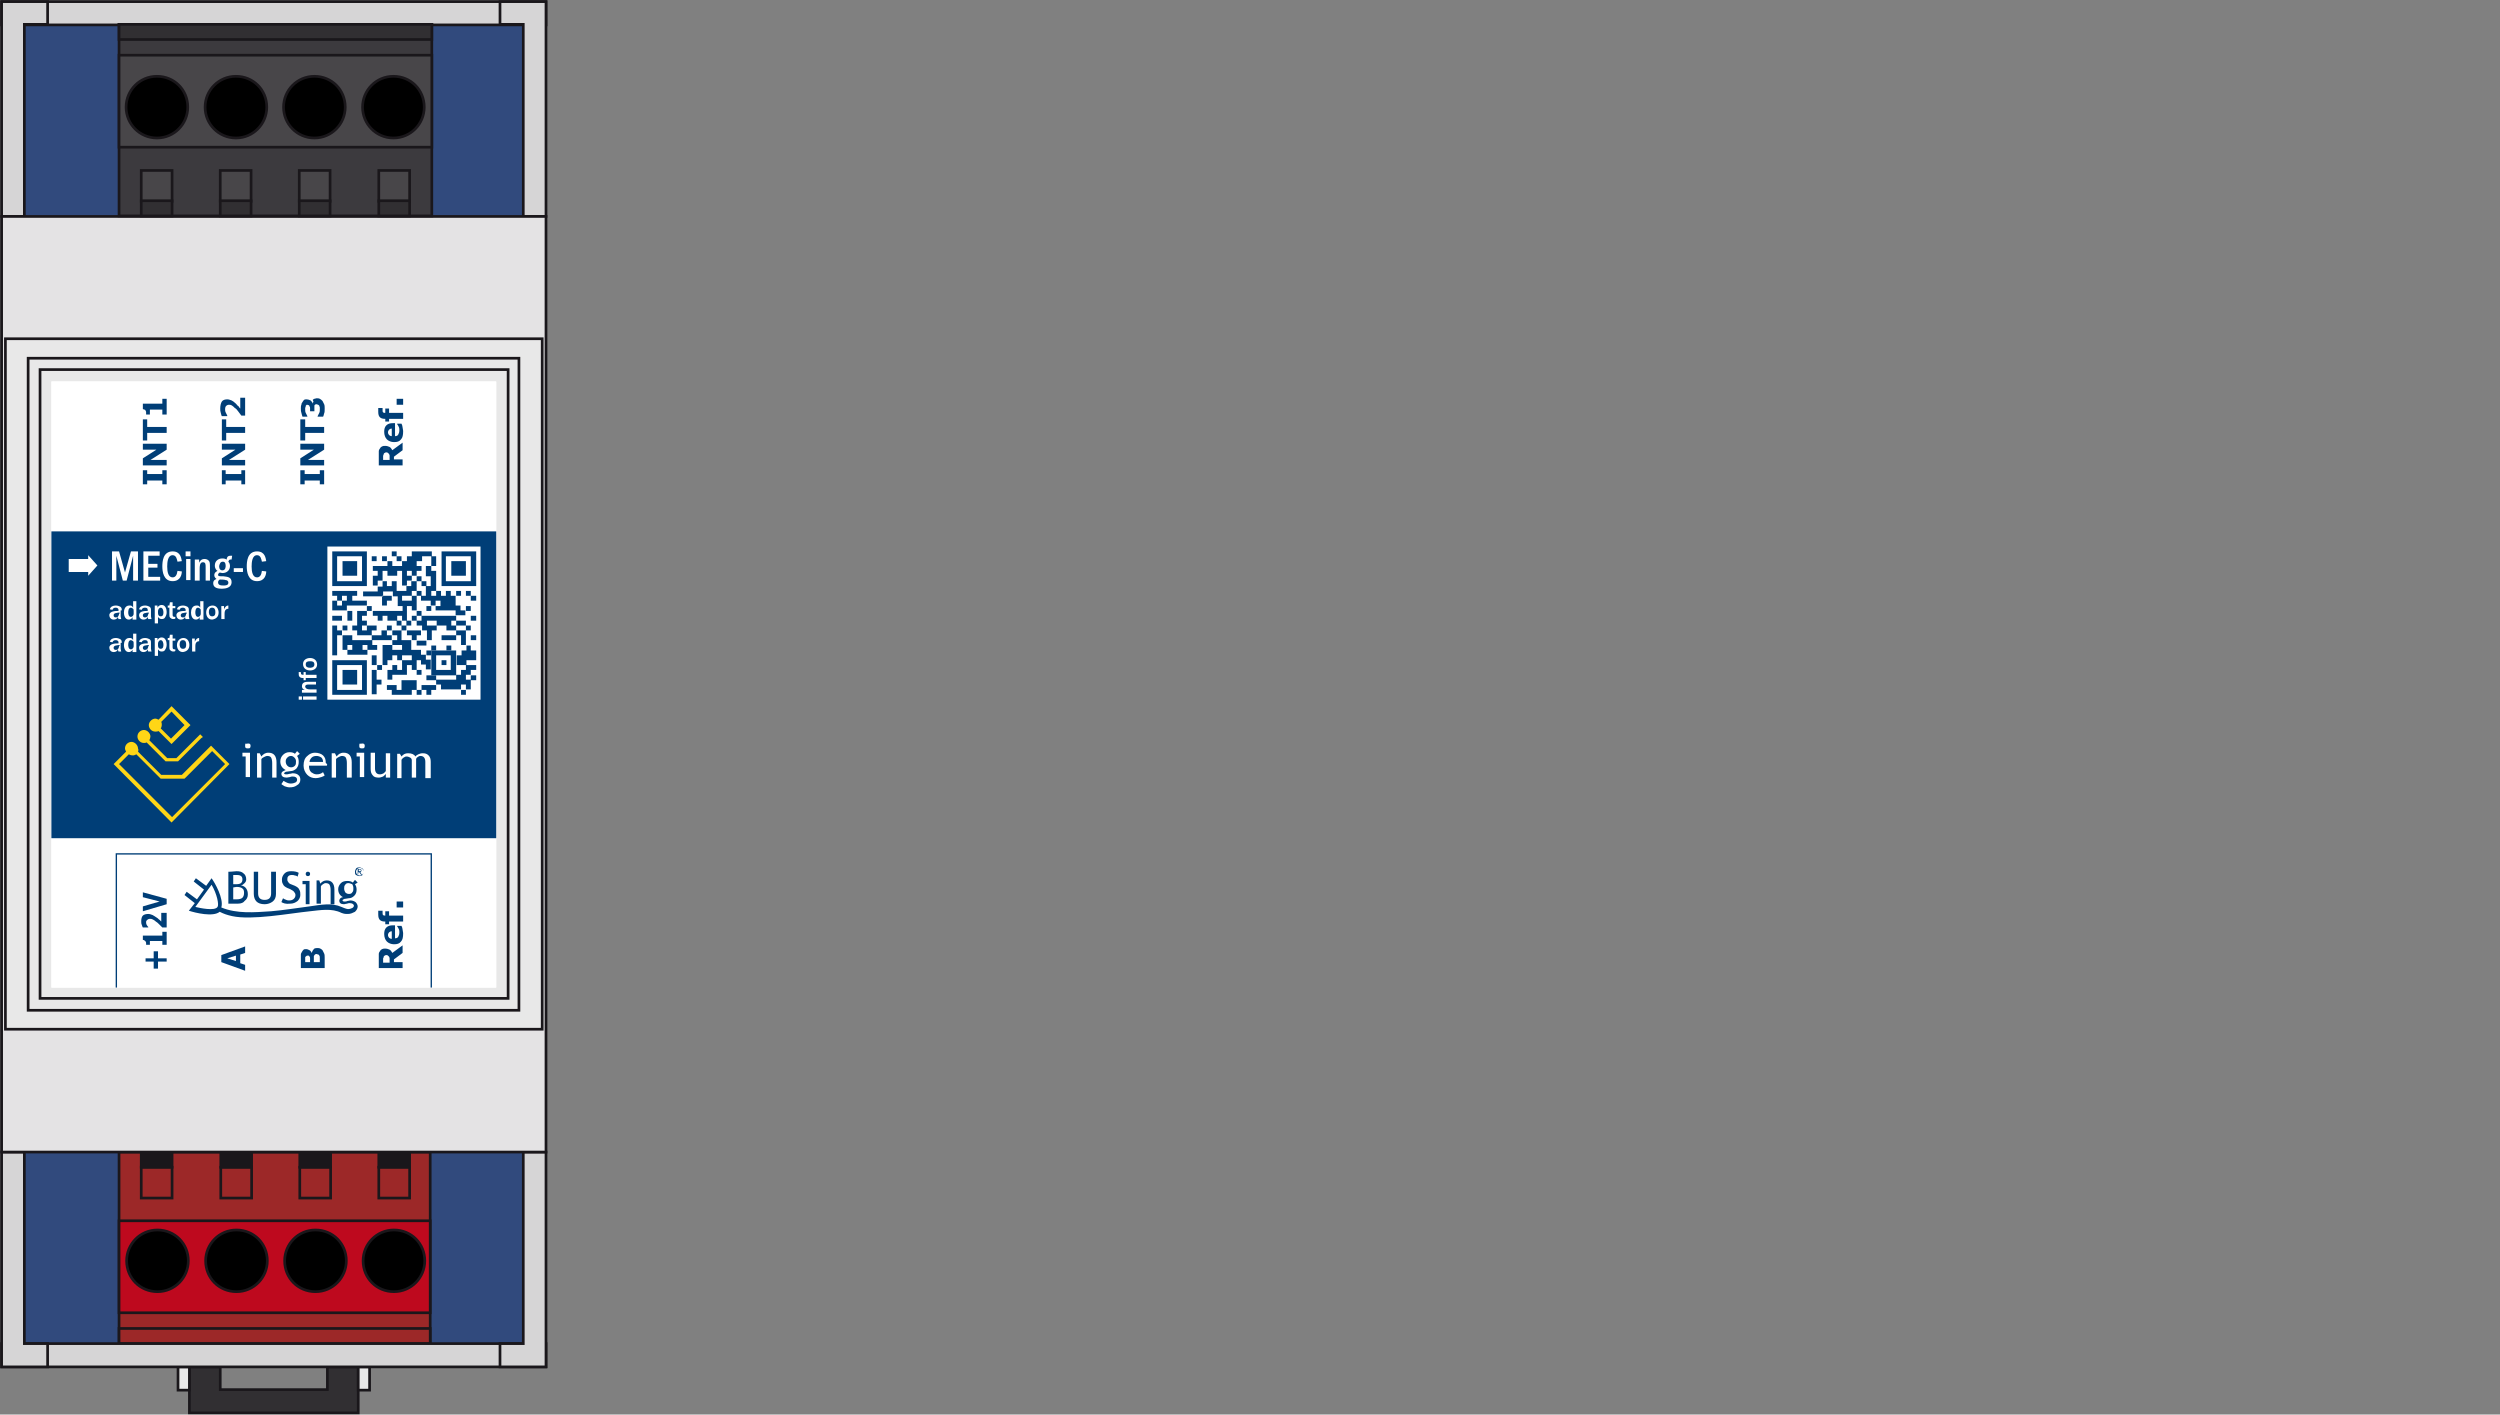 <?xml version="1.0" encoding="UTF-8"?>
<!-- Generator: Adobe Illustrator 24.3.0, SVG Export Plug-In . SVG Version: 6.00 Build 0)  -->
<svg xmlns="http://www.w3.org/2000/svg" xmlns:xlink="http://www.w3.org/1999/xlink" version="1.1" id="Foreground" x="0px" y="0px" viewBox="0 0 462 261.4" style="enable-background:new 0 0 462 261.4;" xml:space="preserve">
<rect x="0" y="0" width="462" height="261.4" fill="#808080" stroke="none"/>
<style type="text/css">
	.st0{fill-rule:evenodd;clip-rule:evenodd;fill:#314A7D;}
	.st1{fill-rule:evenodd;clip-rule:evenodd;fill:#9C2828;stroke:#1A171B;stroke-width:0.5;stroke-miterlimit:3.864;}
	.st2{fill-rule:evenodd;clip-rule:evenodd;fill:#BE091E;stroke:#1A171B;stroke-width:0.5;stroke-miterlimit:3.864;}
	.st3{clip-path:url(#SVGID_4_);}
	.st4{clip-path:url(#SVGID_5_);}
	
		.st5{clip-path:url(#SVGID_6_);fill-rule:evenodd;clip-rule:evenodd;fill:#D1D1D1;stroke:#1A171B;stroke-width:0.5;stroke-miterlimit:3.864;}
	.st6{clip-path:url(#SVGID_10_);}
	.st7{clip-path:url(#SVGID_11_);}
	
		.st8{clip-path:url(#SVGID_12_);fill-rule:evenodd;clip-rule:evenodd;fill:#D1D1D1;stroke:#1A171B;stroke-width:0.5;stroke-miterlimit:3.864;}
	.st9{clip-path:url(#SVGID_16_);}
	.st10{clip-path:url(#SVGID_17_);}
	
		.st11{clip-path:url(#SVGID_18_);fill-rule:evenodd;clip-rule:evenodd;fill:#D1D1D1;stroke:#1A171B;stroke-width:0.5;stroke-miterlimit:3.864;}
	.st12{clip-path:url(#SVGID_22_);}
	.st13{clip-path:url(#SVGID_23_);}
	
		.st14{clip-path:url(#SVGID_24_);fill-rule:evenodd;clip-rule:evenodd;fill:#D1D1D1;stroke:#1A171B;stroke-width:0.5;stroke-miterlimit:3.864;}
	.st15{fill-rule:evenodd;clip-rule:evenodd;fill:none;stroke:#1A171B;stroke-width:0.5;stroke-miterlimit:3.864;}
	.st16{fill-rule:evenodd;clip-rule:evenodd;fill:#1A171B;stroke:#1A171B;stroke-width:0.5;stroke-miterlimit:3.864;}
	.st17{fill-rule:evenodd;clip-rule:evenodd;fill:#D6D5D6;stroke:#1A171B;stroke-width:0.5;stroke-miterlimit:3.864;}
	.st18{fill:#D6D5D6;stroke:#1A171B;stroke-width:0.5;stroke-miterlimit:3.864;}
	.st19{fill:#312F32;stroke:#1A171B;stroke-width:0.5;stroke-miterlimit:3.864;}
	.st20{fill-rule:evenodd;clip-rule:evenodd;fill:#E8E8E8;stroke:#1A171B;stroke-width:0.5;stroke-miterlimit:3.864;}
	.st21{fill-rule:evenodd;clip-rule:evenodd;fill:#E4E3E4;stroke:#1A171B;stroke-width:0.5;stroke-miterlimit:3.864;}
	.st22{fill-rule:evenodd;clip-rule:evenodd;fill:#3C3A3E;stroke:#1A171B;stroke-width:0.5;stroke-miterlimit:3.864;}
	.st23{fill-rule:evenodd;clip-rule:evenodd;fill:#484649;stroke:#1A171B;stroke-width:0.5;stroke-miterlimit:3.864;}
	.st24{fill-rule:evenodd;clip-rule:evenodd;fill:#312F32;stroke:#1A171B;stroke-width:0.5;stroke-miterlimit:3.864;}
	.st25{clip-path:url(#SVGID_28_);}
	.st26{clip-path:url(#SVGID_29_);}
	
		.st27{clip-path:url(#SVGID_30_);fill-rule:evenodd;clip-rule:evenodd;fill:#D1D1D1;stroke:#1A171B;stroke-width:0.5;stroke-miterlimit:3.864;}
	.st28{clip-path:url(#SVGID_34_);}
	.st29{clip-path:url(#SVGID_35_);}
	
		.st30{clip-path:url(#SVGID_36_);fill-rule:evenodd;clip-rule:evenodd;fill:#D1D1D1;stroke:#1A171B;stroke-width:0.5;stroke-miterlimit:3.864;}
	.st31{clip-path:url(#SVGID_40_);}
	.st32{clip-path:url(#SVGID_41_);}
	
		.st33{clip-path:url(#SVGID_42_);fill-rule:evenodd;clip-rule:evenodd;fill:#D1D1D1;stroke:#1A171B;stroke-width:0.5;stroke-miterlimit:3.864;}
	.st34{clip-path:url(#SVGID_46_);}
	.st35{clip-path:url(#SVGID_47_);}
	
		.st36{clip-path:url(#SVGID_48_);fill-rule:evenodd;clip-rule:evenodd;fill:#D1D1D1;stroke:#1A171B;stroke-width:0.5;stroke-miterlimit:3.864;}
	.st37{fill-rule:evenodd;clip-rule:evenodd;fill:#FFFFFF;}
	.st38{fill-rule:evenodd;clip-rule:evenodd;fill:#003E77;}
	.st39{fill:none;stroke:#003E77;stroke-width:0.25;stroke-miterlimit:3.864;}
	.st40{fill-rule:evenodd;clip-rule:evenodd;fill:#FFD616;}
</style>
<g>
	<rect x="0.3" y="0.3" class="st0" width="100.6" height="252.3"></rect>
	<g>
		<rect x="22" y="212.9" class="st1" width="57.5" height="35.4"></rect>
		<rect x="22" y="225.6" class="st2" width="57.5" height="17"></rect>
		<g>
			<defs>
				<path id="SVGID_1_" d="M67.1,233c0-3.1,2.5-5.7,5.7-5.7s5.7,2.5,5.7,5.7c0,3.1-2.5,5.7-5.7,5.7S67.1,236.2,67.1,233z"></path>
			</defs>
			<defs>
				<path id="SVGID_2_" d="M67.1,233c0-3.1,2.5-5.7,5.7-5.7s5.7,2.5,5.7,5.7c0,3.1-2.5,5.7-5.7,5.7S67.1,236.2,67.1,233z"></path>
			</defs>
			<defs>
				<path id="SVGID_3_" d="M67.1,233c0-3.1,2.5-5.7,5.7-5.7s5.7,2.5,5.7,5.7c0,3.1-2.5,5.7-5.7,5.7S67.1,236.2,67.1,233z"></path>
			</defs>
			<use xlink:href="#SVGID_1_" style="overflow:visible;fill-rule:evenodd;clip-rule:evenodd;fill:#FFFFFF;"></use>
			<clipPath id="SVGID_4_">
				<use xlink:href="#SVGID_1_" style="overflow:visible;"></use>
			</clipPath>
			<clipPath id="SVGID_5_" class="st3">
				<use xlink:href="#SVGID_2_" style="overflow:visible;"></use>
			</clipPath>
			<clipPath id="SVGID_6_" class="st4">
				<use xlink:href="#SVGID_3_" style="overflow:visible;"></use>
			</clipPath>
			
				<rect x="71.7" y="226.8" transform="matrix(0.707 -0.707 0.707 0.707 -143.458 119.729)" class="st5" width="2.3" height="12.4"></rect>
			
				<use xlink:href="#SVGID_3_" style="overflow:visible;fill-rule:evenodd;clip-rule:evenodd;fill:none;stroke:#1A171B;stroke-width:0.5;stroke-miterlimit:3.864;"></use>
		</g>
		<g>
			<defs>
				<path id="SVGID_7_" d="M52.6,233c0-3.1,2.5-5.7,5.7-5.7s5.7,2.5,5.7,5.7c0,3.1-2.5,5.7-5.7,5.7S52.6,236.2,52.6,233z"></path>
			</defs>
			<defs>
				<path id="SVGID_8_" d="M52.6,233c0-3.1,2.5-5.7,5.7-5.7s5.7,2.5,5.7,5.7c0,3.1-2.5,5.7-5.7,5.7S52.6,236.2,52.6,233z"></path>
			</defs>
			<defs>
				<path id="SVGID_9_" d="M52.6,233c0-3.1,2.5-5.7,5.7-5.7s5.7,2.5,5.7,5.7c0,3.1-2.5,5.7-5.7,5.7S52.6,236.2,52.6,233z"></path>
			</defs>
			<use xlink:href="#SVGID_7_" style="overflow:visible;fill-rule:evenodd;clip-rule:evenodd;fill:#FFFFFF;"></use>
			<clipPath id="SVGID_10_">
				<use xlink:href="#SVGID_7_" style="overflow:visible;"></use>
			</clipPath>
			<clipPath id="SVGID_11_" class="st6">
				<use xlink:href="#SVGID_8_" style="overflow:visible;"></use>
			</clipPath>
			<clipPath id="SVGID_12_" class="st7">
				<use xlink:href="#SVGID_9_" style="overflow:visible;"></use>
			</clipPath>
			
				<rect x="57.1" y="226.8" transform="matrix(0.707 -0.707 0.707 0.707 -147.73 109.424)" class="st8" width="2.3" height="12.4"></rect>
			
				<use xlink:href="#SVGID_9_" style="overflow:visible;fill-rule:evenodd;clip-rule:evenodd;fill:none;stroke:#1A171B;stroke-width:0.5;stroke-miterlimit:3.864;"></use>
		</g>
		<g>
			<defs>
				<path id="SVGID_13_" d="M38,233c0-3.1,2.5-5.7,5.7-5.7s5.7,2.5,5.7,5.7c0,3.1-2.5,5.7-5.7,5.7S38,236.2,38,233z"></path>
			</defs>
			<defs>
				<path id="SVGID_14_" d="M38,233c0-3.1,2.5-5.7,5.7-5.7s5.7,2.5,5.7,5.7c0,3.1-2.5,5.7-5.7,5.7S38,236.2,38,233z"></path>
			</defs>
			<defs>
				<path id="SVGID_15_" d="M38,233c0-3.1,2.5-5.7,5.7-5.7s5.7,2.5,5.7,5.7c0,3.1-2.5,5.7-5.7,5.7S38,236.2,38,233z"></path>
			</defs>
			<use xlink:href="#SVGID_13_" style="overflow:visible;fill-rule:evenodd;clip-rule:evenodd;fill:#FFFFFF;"></use>
			<clipPath id="SVGID_16_">
				<use xlink:href="#SVGID_13_" style="overflow:visible;"></use>
			</clipPath>
			<clipPath id="SVGID_17_" class="st9">
				<use xlink:href="#SVGID_14_" style="overflow:visible;"></use>
			</clipPath>
			<clipPath id="SVGID_18_" class="st10">
				<use xlink:href="#SVGID_15_" style="overflow:visible;"></use>
			</clipPath>
			
				<rect x="42.5" y="226.8" transform="matrix(0.707 -0.707 0.707 0.707 -151.998 99.114)" class="st11" width="2.3" height="12.4"></rect>
			
				<use xlink:href="#SVGID_15_" style="overflow:visible;fill-rule:evenodd;clip-rule:evenodd;fill:none;stroke:#1A171B;stroke-width:0.5;stroke-miterlimit:3.864;"></use>
		</g>
		<g>
			<defs>
				<path id="SVGID_19_" d="M23.4,233c0-3.1,2.5-5.7,5.7-5.7s5.7,2.5,5.7,5.7c0,3.1-2.5,5.7-5.7,5.7S23.4,236.2,23.4,233z"></path>
			</defs>
			<defs>
				<path id="SVGID_20_" d="M23.4,233c0-3.1,2.5-5.7,5.7-5.7s5.7,2.5,5.7,5.7c0,3.1-2.5,5.7-5.7,5.7S23.4,236.2,23.4,233z"></path>
			</defs>
			<defs>
				<path id="SVGID_21_" d="M23.4,233c0-3.1,2.5-5.7,5.7-5.7s5.7,2.5,5.7,5.7c0,3.1-2.5,5.7-5.7,5.7S23.4,236.2,23.4,233z"></path>
			</defs>
			<use xlink:href="#SVGID_19_" style="overflow:visible;fill-rule:evenodd;clip-rule:evenodd;fill:#FFFFFF;"></use>
			<clipPath id="SVGID_22_">
				<use xlink:href="#SVGID_19_" style="overflow:visible;"></use>
			</clipPath>
			<clipPath id="SVGID_23_" class="st12">
				<use xlink:href="#SVGID_20_" style="overflow:visible;"></use>
			</clipPath>
			<clipPath id="SVGID_24_" class="st13">
				<use xlink:href="#SVGID_21_" style="overflow:visible;"></use>
			</clipPath>
			
				<rect x="27.9" y="226.8" transform="matrix(0.707 -0.707 0.707 0.707 -156.265 88.803)" class="st14" width="2.3" height="12.4"></rect>
			
				<use xlink:href="#SVGID_21_" style="overflow:visible;fill-rule:evenodd;clip-rule:evenodd;fill:none;stroke:#1A171B;stroke-width:0.5;stroke-miterlimit:3.864;"></use>
		</g>
		<rect x="26.1" y="215.7" class="st15" width="5.7" height="5.7"></rect>
		<rect x="40.8" y="215.7" class="st15" width="5.7" height="5.7"></rect>
		<rect x="55.4" y="215.7" class="st15" width="5.7" height="5.7"></rect>
		<rect x="70" y="215.7" class="st15" width="5.7" height="5.7"></rect>
		<rect x="26.1" y="212.9" class="st16" width="5.7" height="2.8"></rect>
		<rect x="40.8" y="212.9" class="st16" width="5.7" height="2.8"></rect>
		<rect x="55.4" y="212.9" class="st16" width="5.7" height="2.8"></rect>
		<rect x="70" y="212.9" class="st16" width="5.7" height="2.8"></rect>
		<rect x="22" y="245.5" class="st1" width="57.5" height="2.8"></rect>
	</g>
	<rect x="0.3" y="0.3" class="st17" width="100.6" height="4.3"></rect>
	<polygon class="st18" points="100.9,0.3 100.9,40 96.7,40 96.7,4.5 92.4,4.5 92.4,0.3  "></polygon>
	<polygon class="st18" points="0.3,0.3 0.3,40 4.5,40 4.5,4.5 8.8,4.5 8.8,0.3  "></polygon>
	<g>
		<polygon class="st19" points="35,252.6 40.7,252.6 40.7,256.8 60.5,256.8 60.5,252.6 66.2,252.6 66.2,261.1 35,261.1   "></polygon>
		<rect x="66.2" y="252.6" class="st20" width="2.1" height="4.3"></rect>
		<rect x="32.9" y="252.6" class="st20" width="2.1" height="4.3"></rect>
	</g>
	<rect x="0.3" y="248.3" class="st17" width="100.6" height="4.3"></rect>
	<polygon class="st18" points="0.3,252.6 0.3,212.9 4.5,212.9 4.5,248.3 8.8,248.3 8.8,252.6  "></polygon>
	<polygon class="st18" points="100.9,252.6 100.9,212.9 96.7,212.9 96.7,248.3 92.4,248.3 92.4,252.6  "></polygon>
	<rect x="0.3" y="40" class="st21" width="100.6" height="172.9"></rect>
	<rect x="1" y="62.6" class="st20" width="99.2" height="127.6"></rect>
	<rect x="5.2" y="66.2" class="st15" width="90.7" height="120.5"></rect>
	<rect x="7.4" y="68.3" class="st15" width="86.5" height="116.2"></rect>
	<g>
		<rect x="22" y="4.5" class="st22" width="57.8" height="35.4"></rect>
		<rect x="70" y="31.5" class="st23" width="5.7" height="5.7"></rect>
		<rect x="55.3" y="31.5" class="st23" width="5.7" height="5.7"></rect>
		<rect x="40.7" y="31.5" class="st23" width="5.7" height="5.7"></rect>
		<rect x="26.1" y="31.5" class="st23" width="5.7" height="5.7"></rect>
		<rect x="70" y="37.1" class="st24" width="5.7" height="2.8"></rect>
		<rect x="55.3" y="37.1" class="st24" width="5.7" height="2.8"></rect>
		<rect x="40.7" y="37.1" class="st24" width="5.7" height="2.8"></rect>
		<rect x="26.1" y="37.1" class="st24" width="5.7" height="2.8"></rect>
		<rect x="22" y="4.5" class="st24" width="57.8" height="2.8"></rect>
		<rect x="22" y="10.2" class="st23" width="57.8" height="17"></rect>
		<g>
			<defs>
				<path id="SVGID_25_" d="M23.3,19.8c0-3.1,2.5-5.7,5.7-5.7s5.7,2.5,5.7,5.7c0,3.1-2.5,5.7-5.7,5.7S23.3,22.9,23.3,19.8z"></path>
			</defs>
			<defs>
				<path id="SVGID_26_" d="M23.3,19.8c0-3.1,2.5-5.7,5.7-5.7s5.7,2.5,5.7,5.7c0,3.1-2.5,5.7-5.7,5.7S23.3,22.9,23.3,19.8z"></path>
			</defs>
			<defs>
				<path id="SVGID_27_" d="M23.3,19.8c0-3.1,2.5-5.7,5.7-5.7s5.7,2.5,5.7,5.7c0,3.1-2.5,5.7-5.7,5.7S23.3,22.9,23.3,19.8z"></path>
			</defs>
			<use xlink:href="#SVGID_25_" style="overflow:visible;fill-rule:evenodd;clip-rule:evenodd;fill:#FFFFFF;"></use>
			<clipPath id="SVGID_28_">
				<use xlink:href="#SVGID_25_" style="overflow:visible;"></use>
			</clipPath>
			<clipPath id="SVGID_29_" class="st25">
				<use xlink:href="#SVGID_26_" style="overflow:visible;"></use>
			</clipPath>
			<clipPath id="SVGID_30_" class="st26">
				<use xlink:href="#SVGID_27_" style="overflow:visible;"></use>
			</clipPath>
			
				<rect x="27.8" y="13.6" transform="matrix(0.707 -0.707 0.707 0.707 -5.53 26.285)" class="st27" width="2.3" height="12.4"></rect>
			
				<use xlink:href="#SVGID_27_" style="overflow:visible;fill-rule:evenodd;clip-rule:evenodd;fill:none;stroke:#1A171B;stroke-width:0.5;stroke-miterlimit:3.864;"></use>
		</g>
		<g>
			<defs>
				<path id="SVGID_31_" d="M37.9,19.8c0-3.1,2.5-5.7,5.7-5.7s5.7,2.5,5.7,5.7c0,3.1-2.5,5.7-5.7,5.7S37.9,22.9,37.9,19.8z"></path>
			</defs>
			<defs>
				<path id="SVGID_32_" d="M37.9,19.8c0-3.1,2.5-5.7,5.7-5.7s5.7,2.5,5.7,5.7c0,3.1-2.5,5.7-5.7,5.7S37.9,22.9,37.9,19.8z"></path>
			</defs>
			<defs>
				<path id="SVGID_33_" d="M37.9,19.8c0-3.1,2.5-5.7,5.7-5.7s5.7,2.5,5.7,5.7c0,3.1-2.5,5.7-5.7,5.7S37.9,22.9,37.9,19.8z"></path>
			</defs>
			<use xlink:href="#SVGID_31_" style="overflow:visible;fill-rule:evenodd;clip-rule:evenodd;fill:#FFFFFF;"></use>
			<clipPath id="SVGID_34_">
				<use xlink:href="#SVGID_31_" style="overflow:visible;"></use>
			</clipPath>
			<clipPath id="SVGID_35_" class="st28">
				<use xlink:href="#SVGID_32_" style="overflow:visible;"></use>
			</clipPath>
			<clipPath id="SVGID_36_" class="st29">
				<use xlink:href="#SVGID_33_" style="overflow:visible;"></use>
			</clipPath>
			
				<rect x="42.4" y="13.6" transform="matrix(0.707 -0.707 0.707 0.707 -1.256 36.59)" class="st30" width="2.3" height="12.4"></rect>
			
				<use xlink:href="#SVGID_33_" style="overflow:visible;fill-rule:evenodd;clip-rule:evenodd;fill:none;stroke:#1A171B;stroke-width:0.5;stroke-miterlimit:3.864;"></use>
		</g>
		<g>
			<defs>
				<path id="SVGID_37_" d="M52.4,19.8c0-3.1,2.5-5.7,5.7-5.7s5.7,2.5,5.7,5.7c0,3.1-2.5,5.7-5.7,5.7S52.4,22.9,52.4,19.8z"></path>
			</defs>
			<defs>
				<path id="SVGID_38_" d="M52.4,19.8c0-3.1,2.5-5.7,5.7-5.7s5.7,2.5,5.7,5.7c0,3.1-2.5,5.7-5.7,5.7S52.4,22.9,52.4,19.8z"></path>
			</defs>
			<defs>
				<path id="SVGID_39_" d="M52.4,19.8c0-3.1,2.5-5.7,5.7-5.7s5.7,2.5,5.7,5.7c0,3.1-2.5,5.7-5.7,5.7S52.4,22.9,52.4,19.8z"></path>
			</defs>
			<use xlink:href="#SVGID_37_" style="overflow:visible;fill-rule:evenodd;clip-rule:evenodd;fill:#FFFFFF;"></use>
			<clipPath id="SVGID_40_">
				<use xlink:href="#SVGID_37_" style="overflow:visible;"></use>
			</clipPath>
			<clipPath id="SVGID_41_" class="st31">
				<use xlink:href="#SVGID_38_" style="overflow:visible;"></use>
			</clipPath>
			<clipPath id="SVGID_42_" class="st32">
				<use xlink:href="#SVGID_39_" style="overflow:visible;"></use>
			</clipPath>
			
				<rect x="57" y="13.6" transform="matrix(0.707 -0.707 0.707 0.707 3.01 46.901)" class="st33" width="2.3" height="12.4"></rect>
			
				<use xlink:href="#SVGID_39_" style="overflow:visible;fill-rule:evenodd;clip-rule:evenodd;fill:none;stroke:#1A171B;stroke-width:0.5;stroke-miterlimit:3.864;"></use>
		</g>
		<g>
			<defs>
				<path id="SVGID_43_" d="M67,19.8c0-3.1,2.5-5.7,5.7-5.7s5.7,2.5,5.7,5.7c0,3.1-2.5,5.7-5.7,5.7S67,22.9,67,19.8z"></path>
			</defs>
			<defs>
				<path id="SVGID_44_" d="M67,19.8c0-3.1,2.5-5.7,5.7-5.7s5.7,2.5,5.7,5.7c0,3.1-2.5,5.7-5.7,5.7S67,22.9,67,19.8z"></path>
			</defs>
			<defs>
				<path id="SVGID_45_" d="M67,19.8c0-3.1,2.5-5.7,5.7-5.7s5.7,2.5,5.7,5.7c0,3.1-2.5,5.7-5.7,5.7S67,22.9,67,19.8z"></path>
			</defs>
			<use xlink:href="#SVGID_43_" style="overflow:visible;fill-rule:evenodd;clip-rule:evenodd;fill:#FFFFFF;"></use>
			<clipPath id="SVGID_46_">
				<use xlink:href="#SVGID_43_" style="overflow:visible;"></use>
			</clipPath>
			<clipPath id="SVGID_47_" class="st34">
				<use xlink:href="#SVGID_44_" style="overflow:visible;"></use>
			</clipPath>
			<clipPath id="SVGID_48_" class="st35">
				<use xlink:href="#SVGID_45_" style="overflow:visible;"></use>
			</clipPath>
			
				<rect x="71.6" y="13.6" transform="matrix(0.707 -0.707 0.707 0.707 7.281 57.216)" class="st36" width="2.3" height="12.4"></rect>
			
				<use xlink:href="#SVGID_45_" style="overflow:visible;fill-rule:evenodd;clip-rule:evenodd;fill:none;stroke:#1A171B;stroke-width:0.5;stroke-miterlimit:3.864;"></use>
		</g>
	</g>
	<g>
		<rect x="9.5" y="70.5" class="st37" width="82.2" height="112"></rect>
		<rect x="9.5" y="70.5" class="st37" width="82.2" height="112"></rect>
		<rect x="9.5" y="98.2" class="st38" width="82.2" height="56.7"></rect>
		<g>
			<polygon class="st37" points="18,104.5 16.3,106.4 16.3,105.7 12.7,105.7 12.7,103.3 16.3,103.3 16.3,102.6    "></polygon>
			<polygon class="st37" points="20.7,101.9 20.7,107.3 21.5,107.3 21.5,102.7 22.7,107.3 23.4,107.3 24.6,102.7 24.6,107.3      25.5,107.3 25.5,101.9 24.2,101.9 23.1,105.8 22,101.9    "></polygon>
			<polygon class="st37" points="26.5,101.9 26.5,107.3 29.6,107.3 29.6,106.6 27.4,106.6 27.4,104.9 29.1,104.9 29.1,104.2      27.4,104.2 27.4,102.7 29.5,102.7 29.5,101.9    "></polygon>
			<path class="st37" d="M32.8,105.5c-0.1,0.8-0.4,1.2-0.9,1.2c-0.8,0-1-1-1-2c0-0.8,0.1-2.1,1-2.1c0.7,0,0.8,0.8,0.9,1.2l0.8-0.1     c-0.1-0.5-0.2-1.8-1.7-1.8c-1.8,0-1.9,1.9-1.9,2.8c0,0.9,0.2,2.7,1.9,2.7c1.5,0,1.7-1.3,1.7-1.8L32.8,105.5z"></path>
			<path class="st37" d="M34.4,103.3v3.9h0.8v-3.9H34.4z M35.2,102.8v-0.9h-0.9v0.9H35.2z"></path>
			<path class="st37" d="M36.1,107.3h0.8v-2.2c0-0.4,0-1.2,0.6-1.2c0.5,0,0.5,0.4,0.5,0.9v2.5h0.8v-2.5c0-0.4,0-0.8-0.1-1     c-0.2-0.4-0.6-0.5-0.9-0.5c-0.7,0-0.9,0.5-1,0.7v-0.6h-0.8V107.3z"></path>
			<path class="st37" d="M42.9,102.7c-0.1,0-0.2,0-0.3,0c-0.6,0-0.7,0.4-0.7,0.7c-0.2-0.1-0.4-0.2-0.8-0.2c-0.8,0-1.4,0.5-1.4,1.3     c0,0.6,0.3,0.9,0.5,1c-0.2,0.1-0.6,0.3-0.6,0.8c0,0.4,0.3,0.6,0.4,0.7c-0.2,0.1-0.6,0.2-0.6,0.8c0,0.9,1,1,1.6,1     c0.7,0,1.8-0.2,1.8-1.2c0-1-0.8-1-1.5-1.1c-0.8,0-1,0-1-0.3c0-0.2,0.2-0.3,0.3-0.4c0.1,0,0.3,0.1,0.5,0.1c0.9,0,1.4-0.6,1.4-1.3     c0-0.3-0.1-0.6-0.3-0.8c0.1-0.3,0.2-0.4,0.4-0.4c0.1,0,0.1,0,0.2,0L42.9,102.7z M41.2,103.8c0.5,0,0.5,0.6,0.5,0.8     c0,0.1,0,0.8-0.6,0.8s-0.6-0.6-0.6-0.8C40.6,104.2,40.7,103.8,41.2,103.8z M40.6,107.1c0.2,0,0.9,0,1.1,0.1     c0.2,0,0.5,0.1,0.5,0.5c0,0.5-0.6,0.5-0.9,0.5c-0.6,0-1-0.1-1-0.6C40.3,107.3,40.5,107.2,40.6,107.1z"></path>
			<rect x="43.2" y="105" class="st37" width="1.7" height="0.7"></rect>
			<path class="st37" d="M48.4,105.5c-0.1,0.8-0.4,1.2-0.9,1.2c-0.8,0-1-1-1-2c0-0.8,0.1-2.1,1-2.1c0.7,0,0.8,0.8,0.9,1.2l0.8-0.1     c-0.1-0.5-0.2-1.8-1.7-1.8c-1.8,0-1.9,1.9-1.9,2.8c0,0.9,0.2,2.7,1.9,2.7c1.5,0,1.7-1.3,1.7-1.8L48.4,105.5z"></path>
		</g>
		<g>
			<polygon class="st38" points="30.8,86.9 30.8,89.5 30,89.5 30,88.8 27.2,88.8 27.2,89.5 26.4,89.5 26.4,86.9 27.2,86.9      27.2,87.6 30,87.6 30,86.9    "></polygon>
			<polygon class="st38" points="30.8,82 30.8,83.1 27.8,85 30.8,85 30.8,86 26.4,86 26.4,84.7 28.9,83.1 26.4,83.1 26.4,82    "></polygon>
			<polygon class="st38" points="27.2,77.5 27.2,78.9 30.8,78.9 30.8,80 27.2,80 27.2,81.4 26.4,81.4 26.4,77.5    "></polygon>
			<path class="st38" d="M30.8,73.7v2.9H30v-0.9h-2.3v0.9H27c0-0.1,0-0.3,0-0.4c0-0.1,0-0.2-0.1-0.3c0-0.1-0.1-0.2-0.2-0.2     s-0.2-0.1-0.3-0.1v-1H30v-0.9H30.8z"></path>
		</g>
		<g>
			<polygon class="st38" points="45.3,86.9 45.3,89.5 44.6,89.5 44.6,88.8 41.7,88.8 41.7,89.5 41,89.5 41,86.9 41.7,86.9      41.7,87.6 44.6,87.6 44.6,86.9    "></polygon>
			<polygon class="st38" points="45.3,82 45.3,83.1 42.3,85 45.3,85 45.3,86 41,86 41,84.7 43.5,83.1 41,83.1 41,82    "></polygon>
			<polygon class="st38" points="41.8,77.5 41.8,78.9 45.3,78.9 45.3,80 41.8,80 41.8,81.4 41,81.4 41,77.5    "></polygon>
			<path class="st38" d="M45.3,73.4v3.4h-0.7c-0.2-0.3-0.4-0.5-0.6-0.8c-0.2-0.3-0.4-0.5-0.6-0.6c-0.2-0.2-0.4-0.4-0.6-0.5     s-0.3-0.1-0.5-0.1c-0.2,0-0.4,0.1-0.5,0.2c-0.1,0.1-0.2,0.3-0.2,0.6c0,0.2,0,0.4,0.1,0.6c0.1,0.2,0.2,0.4,0.3,0.6v0.1h-1     c-0.1-0.1-0.1-0.3-0.2-0.6c-0.1-0.3-0.1-0.5-0.1-0.8c0-0.5,0.1-1,0.3-1.3c0.2-0.3,0.6-0.4,1-0.4c0.3,0,0.5,0.1,0.8,0.2     c0.2,0.1,0.5,0.3,0.8,0.6c0.2,0.2,0.3,0.4,0.5,0.5c0.1,0.2,0.2,0.3,0.3,0.4v-2H45.3z"></path>
		</g>
		<g>
			<polygon class="st38" points="59.9,86.9 59.9,89.5 59.1,89.5 59.1,88.8 56.3,88.8 56.3,89.5 55.5,89.5 55.5,86.9 56.3,86.9      56.3,87.6 59.1,87.6 59.1,86.9    "></polygon>
			<polygon class="st38" points="59.9,82 59.9,83.1 56.9,85 59.9,85 59.9,86 55.5,86 55.5,84.7 58,83.1 55.5,83.1 55.5,82    "></polygon>
			<polygon class="st38" points="56.4,77.5 56.4,78.9 59.9,78.9 59.9,80 56.4,80 56.4,81.4 55.5,81.4 55.5,77.5    "></polygon>
			<path class="st38" d="M57.8,73.9c0.1-0.1,0.2-0.2,0.3-0.2s0.3-0.1,0.4-0.1c0.2,0,0.4,0,0.6,0.1c0.2,0.1,0.3,0.2,0.5,0.4     c0.1,0.2,0.2,0.4,0.3,0.6c0.1,0.2,0.1,0.5,0.1,0.8c0,0.4,0,0.7-0.1,0.9c-0.1,0.3-0.1,0.5-0.2,0.6h-1v-0.1     c0.1-0.2,0.2-0.4,0.3-0.6c0.1-0.2,0.1-0.4,0.1-0.6c0-0.1,0-0.2,0-0.4c0-0.1-0.1-0.2-0.1-0.3c0-0.1-0.1-0.1-0.2-0.2     c-0.1,0-0.2-0.1-0.3-0.1c-0.1,0-0.2,0-0.3,0.1c-0.1,0.1-0.1,0.1-0.1,0.2c0,0.1,0,0.2,0,0.3c0,0.1,0,0.3,0,0.4V76h-0.8v-0.2     c0-0.2,0-0.3,0-0.4s0-0.2-0.1-0.3c0-0.1-0.1-0.2-0.1-0.2c-0.1,0-0.2-0.1-0.3-0.1c-0.1,0-0.2,0-0.2,0.1c-0.1,0-0.1,0.1-0.1,0.2     c0,0.1-0.1,0.2-0.1,0.3s0,0.2,0,0.3c0,0.2,0,0.4,0.1,0.6c0.1,0.2,0.2,0.4,0.3,0.6v0.1h-0.9c-0.1-0.2-0.1-0.4-0.2-0.7     c-0.1-0.3-0.1-0.6-0.1-0.8c0-0.3,0-0.5,0.1-0.7c0-0.2,0.1-0.4,0.2-0.5c0.1-0.2,0.2-0.3,0.3-0.4s0.3-0.1,0.5-0.1     c0.2,0,0.5,0.1,0.7,0.2c0.2,0.2,0.3,0.3,0.4,0.6h0c0-0.1,0-0.2,0.1-0.3S57.8,74,57.8,73.9z"></path>
		</g>
		<g>
			<path class="st38" d="M71.4,83.6c-0.1,0-0.2,0-0.3,0.1c-0.1,0-0.1,0.1-0.2,0.2c0,0.1,0,0.2-0.1,0.3c0,0.1,0,0.2,0,0.4v0.4h1.2     v-0.3c0-0.2,0-0.3,0-0.5s-0.1-0.2-0.1-0.3c-0.1-0.1-0.1-0.1-0.2-0.2C71.6,83.6,71.5,83.6,71.4,83.6z M74.4,81.8v1.4l-1.6,1.2v0.5     h1.6V86h-4.4v-1.9c0-0.3,0-0.5,0-0.7s0.1-0.4,0.2-0.5c0.1-0.2,0.2-0.3,0.4-0.4c0.2-0.1,0.3-0.1,0.6-0.1c0.3,0,0.6,0.1,0.8,0.2     c0.2,0.1,0.4,0.4,0.5,0.6L74.4,81.8z"></path>
			<path class="st38" d="M73,78.2v2.4c0.3,0,0.5-0.1,0.6-0.3c0.1-0.2,0.2-0.4,0.2-0.8c0-0.2,0-0.4-0.1-0.6c-0.1-0.2-0.2-0.4-0.3-0.5     v-0.1h0.8c0.1,0.2,0.2,0.5,0.2,0.7c0,0.2,0.1,0.4,0.1,0.7c0,0.7-0.1,1.2-0.4,1.5c-0.3,0.4-0.7,0.5-1.3,0.5c-0.5,0-1-0.2-1.3-0.5     c-0.3-0.3-0.5-0.8-0.5-1.4c0-0.5,0.1-0.9,0.4-1.2c0.3-0.3,0.7-0.4,1.2-0.4H73z M72.4,79.2c-0.2,0-0.4,0.1-0.5,0.2     c-0.1,0.1-0.2,0.3-0.2,0.5c0,0.2,0.1,0.4,0.2,0.5s0.3,0.2,0.5,0.2V79.2z"></path>
			<path class="st38" d="M70.7,75.3L70.7,75.3c0,0.1,0,0.2,0,0.3c0,0.1,0,0.2,0,0.2c0,0.2,0,0.3,0.1,0.4c0.1,0.1,0.2,0.1,0.4,0.1h0     v-0.8h0.7v0.8h2.6v1.1h-2.6v0.5h-0.7v-0.5h-0.1c-0.4,0-0.7-0.1-0.9-0.3c-0.2-0.2-0.3-0.5-0.3-1c0-0.2,0-0.3,0-0.4     c0-0.1,0-0.2,0-0.3H70.7z"></path>
			<rect x="73.3" y="73.7" class="st38" width="1.2" height="1.1"></rect>
		</g>
		<g>
			<g>
				<g>
					<polygon class="st38" points="29.2,175.8 29.2,177.1 30.8,177.1 30.8,177.7 29.2,177.7 29.2,179 28.4,179 28.4,177.7        26.9,177.7 26.9,177.1 28.4,177.1 28.4,175.8      "></polygon>
					<path class="st38" d="M30.8,172.3v2.3H30v-0.7h-2.3v0.7H27c0-0.1,0-0.2,0-0.3c0-0.1,0-0.2-0.1-0.3c0-0.1-0.1-0.1-0.2-0.2       s-0.2-0.1-0.3-0.1v-0.8H30v-0.7H30.8z"></path>
					<path class="st38" d="M30.8,168.7v2.7H30c-0.2-0.2-0.4-0.4-0.6-0.6c-0.2-0.2-0.4-0.4-0.6-0.5c-0.2-0.2-0.4-0.3-0.6-0.4       s-0.3-0.1-0.5-0.1c-0.2,0-0.4,0.1-0.5,0.2c-0.1,0.1-0.2,0.2-0.2,0.4c0,0.1,0,0.3,0.1,0.5c0.1,0.2,0.2,0.3,0.3,0.4v0.1h-1       c-0.1-0.1-0.1-0.3-0.2-0.5c-0.1-0.2-0.1-0.4-0.1-0.7c0-0.4,0.1-0.8,0.3-1c0.2-0.2,0.6-0.3,1-0.3c0.3,0,0.5,0.1,0.8,0.2       c0.2,0.1,0.5,0.3,0.8,0.5c0.2,0.1,0.3,0.3,0.5,0.4c0.1,0.1,0.2,0.2,0.3,0.3v-1.6H30.8z"></path>
					<polygon class="st38" points="26.4,164.9 30.8,166.1 30.8,167.1 26.4,168.4 26.4,167.5 29.5,166.6 26.4,165.8      "></polygon>
				</g>
				<path class="st38" d="M45.3,174.9v1.2l-0.9,0.3v1.6l0.9,0.3v1.1l-4.4-1.6v-1.3L45.3,174.9z M43.6,176.6l-1.6,0.5l1.6,0.5V176.6z      "></path>
				<path class="st38" d="M58.6,175.2c0.2,0,0.4,0,0.6,0.1c0.2,0.1,0.3,0.2,0.4,0.3c0.1,0.2,0.2,0.4,0.3,0.6      c0.1,0.2,0.1,0.5,0.1,0.8v1.9h-4.4v-1.7c0-0.4,0-0.6,0-0.8c0-0.2,0.1-0.3,0.2-0.5c0.1-0.2,0.2-0.3,0.3-0.4      c0.1-0.1,0.3-0.1,0.5-0.1c0.2,0,0.4,0.1,0.6,0.2c0.2,0.1,0.3,0.3,0.4,0.5h0c0.1-0.3,0.2-0.5,0.4-0.7      C58,175.3,58.3,175.2,58.6,175.2z M56.8,176.6c-0.1,0-0.1,0-0.2,0.1c-0.1,0-0.1,0.1-0.2,0.2c0,0.1,0,0.2,0,0.3      c0,0.1,0,0.3,0,0.5v0.1h0.9v-0.2c0-0.2,0-0.3,0-0.5s0-0.2-0.1-0.3c0-0.1-0.1-0.2-0.2-0.2C56.9,176.6,56.9,176.6,56.8,176.6z       M58.5,176.3c-0.1,0-0.2,0-0.3,0.1c-0.1,0.1-0.1,0.1-0.2,0.3c0,0.1,0,0.2,0,0.4s0,0.3,0,0.5v0.2h1.1v-0.1c0-0.3,0-0.5,0-0.7      s0-0.3-0.1-0.4c0-0.1-0.1-0.2-0.2-0.2C58.7,176.4,58.6,176.3,58.5,176.3z"></path>
				<g>
					<path class="st38" d="M71.4,176.5c-0.1,0-0.2,0-0.3,0.1c-0.1,0-0.1,0.1-0.2,0.2c0,0.1,0,0.2-0.1,0.3c0,0.1,0,0.2,0,0.4v0.4h1.2       v-0.3c0-0.2,0-0.3,0-0.5s-0.1-0.2-0.1-0.3c-0.1-0.1-0.1-0.1-0.2-0.2C71.6,176.5,71.5,176.5,71.4,176.5z M74.4,174.7v1.4       l-1.6,1.2v0.5h1.6v1.1h-4.4V177c0-0.3,0-0.5,0-0.7s0.1-0.4,0.2-0.5c0.1-0.2,0.2-0.3,0.4-0.4c0.2-0.1,0.3-0.1,0.6-0.1       c0.3,0,0.6,0.1,0.8,0.2c0.2,0.1,0.4,0.4,0.5,0.6L74.4,174.7z"></path>
					<path class="st38" d="M73,171v2.4c0.3,0,0.5-0.1,0.6-0.3c0.1-0.2,0.2-0.4,0.2-0.8c0-0.2,0-0.4-0.1-0.6       c-0.1-0.2-0.2-0.4-0.3-0.5v-0.1h0.8c0.1,0.2,0.2,0.5,0.2,0.7c0,0.2,0.1,0.4,0.1,0.7c0,0.7-0.1,1.2-0.4,1.5       c-0.3,0.4-0.7,0.5-1.3,0.5c-0.5,0-1-0.2-1.3-0.5c-0.3-0.3-0.5-0.8-0.5-1.4c0-0.5,0.1-0.9,0.4-1.2c0.3-0.3,0.7-0.4,1.2-0.4H73z        M72.4,172.1c-0.2,0-0.4,0.1-0.5,0.2c-0.1,0.1-0.2,0.3-0.2,0.5c0,0.2,0.1,0.4,0.2,0.5s0.3,0.2,0.5,0.2V172.1z"></path>
					<path class="st38" d="M70.7,168.2L70.7,168.2c0,0.1,0,0.2,0,0.3c0,0.1,0,0.2,0,0.2c0,0.2,0,0.3,0.1,0.4       c0.1,0.1,0.2,0.1,0.4,0.1h0v-0.8h0.7v0.8h2.6v1.1h-2.6v0.5h-0.7v-0.5h-0.1c-0.4,0-0.7-0.1-0.9-0.3c-0.2-0.2-0.3-0.5-0.3-1       c0-0.2,0-0.3,0-0.4c0-0.1,0-0.2,0-0.3H70.7z"></path>
					<rect x="73.3" y="166.6" class="st38" width="1.2" height="1.1"></rect>
				</g>
				<polyline class="st39" points="21.5,182.5 21.5,157.8 79.7,157.8 79.7,182.5     "></polyline>
			</g>
			<path class="st38" d="M40.2,167.6c0.3-0.4-0.1-2.4-1.1-4.1l-3,4.1C36.9,167.8,39.7,168.4,40.2,167.6z M66.3,160.7v0.3     c0,0,0,0,0.1,0c0.1,0,0.2,0,0.2,0s0.1-0.1,0.1-0.1c0-0.1-0.1-0.2-0.2-0.2L66.3,160.7L66.3,160.7z M66.7,161.6l-0.3-0.4h-0.2v0.4     h-0.1v-1h0.3c0.3,0,0.4,0.1,0.4,0.3c0,0.1-0.1,0.2-0.2,0.3l0.3,0.5H66.7z M67.2,161.1c0-0.2-0.1-0.4-0.2-0.5     c-0.1-0.1-0.3-0.2-0.5-0.2c-0.2,0-0.4,0.1-0.5,0.2c-0.1,0.1-0.2,0.3-0.2,0.5c0,0.2,0.1,0.4,0.2,0.5c0.1,0.1,0.3,0.2,0.5,0.2     c0.2,0,0.4-0.1,0.5-0.2C67.1,161.5,67.2,161.3,67.2,161.1z M65.6,161.1c0-0.2,0.1-0.4,0.2-0.6c0.2-0.2,0.4-0.2,0.6-0.2     c0.2,0,0.4,0.1,0.6,0.2c0.2,0.2,0.2,0.4,0.2,0.6s-0.1,0.4-0.2,0.6c-0.2,0.2-0.4,0.2-0.6,0.2c-0.2,0-0.4-0.1-0.6-0.2     S65.6,161.3,65.6,161.1z M64.4,163.2c-0.3,0-0.5,0.1-0.6,0.3c-0.2,0.2-0.2,0.4-0.2,0.7c0,0.3,0.1,0.5,0.2,0.7     c0.2,0.2,0.4,0.3,0.7,0.3c0.3,0,0.5-0.1,0.6-0.3c0.2-0.2,0.2-0.4,0.2-0.8c0-0.3-0.1-0.5-0.2-0.7     C64.8,163.3,64.6,163.2,64.4,163.2z M61.1,167v-2.5c0-0.5-0.1-0.8-0.2-1c-0.1-0.2-0.4-0.3-0.7-0.3c-0.2,0-0.4,0.1-0.5,0.2     c-0.2,0.1-0.3,0.2-0.4,0.4v3.2h-0.8v-4.3H59l0.2,0.6c0.3-0.4,0.7-0.6,1.2-0.6c0.9,0,1.4,0.6,1.4,1.7v2.7H61.1z M56.5,167v-3.6     h-0.6v-0.6h1.3v4.3H56.5z M56.9,161.1c0.1,0,0.2,0,0.3,0.1c0.1,0.1,0.1,0.2,0.1,0.3c0,0.1,0,0.2-0.1,0.3     c-0.1,0.1-0.2,0.1-0.3,0.1c-0.1,0-0.2,0-0.3-0.1c-0.1-0.1-0.1-0.2-0.1-0.3s0-0.2,0.1-0.3S56.8,161.1,56.9,161.1z M52,166.7     l0.3-0.7c0.1,0.1,0.3,0.2,0.6,0.3c0.2,0.1,0.4,0.1,0.6,0.1c0.3,0,0.6-0.1,0.8-0.3s0.3-0.4,0.3-0.7c0-0.2-0.1-0.4-0.2-0.5     c-0.1-0.2-0.4-0.4-0.8-0.6l-0.5-0.2c-0.4-0.2-0.7-0.4-0.8-0.7c-0.2-0.3-0.2-0.6-0.2-0.9c0-0.4,0.2-0.8,0.5-1.1     c0.3-0.3,0.7-0.4,1.2-0.4c0.6,0,1.1,0.1,1.4,0.3l-0.2,0.7c-0.1-0.1-0.3-0.2-0.5-0.2c-0.2-0.1-0.4-0.1-0.6-0.1     c-0.3,0-0.5,0.1-0.6,0.2c-0.2,0.2-0.2,0.4-0.2,0.6c0,0.1,0,0.3,0.1,0.4c0.1,0.1,0.1,0.2,0.2,0.3c0.1,0.1,0.3,0.2,0.6,0.3l0.5,0.2     c0.4,0.2,0.7,0.4,0.8,0.7c0.2,0.3,0.2,0.6,0.2,1c0,0.4-0.2,0.8-0.5,1.1c-0.4,0.3-0.8,0.5-1.4,0.5C52.8,167.1,52.3,166.9,52,166.7     z M46.9,161.1h0.8v4c0,0.4,0.1,0.7,0.3,0.9c0.2,0.2,0.5,0.3,0.9,0.3c0.4,0,0.7-0.1,0.9-0.3c0.2-0.2,0.3-0.5,0.3-0.9v-4H51v4.1     c0,0.6-0.2,1.1-0.6,1.4c-0.4,0.3-0.9,0.5-1.5,0.5c-0.7,0-1.2-0.2-1.5-0.5s-0.5-0.8-0.5-1.4V161.1z M43.1,164v2.2     c0.3,0,0.5,0,0.6,0c0.5,0,0.9-0.1,1.1-0.3c0.2-0.2,0.3-0.5,0.3-0.9c0-0.4-0.1-0.7-0.3-0.8c-0.2-0.2-0.6-0.3-1.1-0.3L43.1,164z      M43.1,161.7v1.7c0.2,0,0.4,0,0.6,0c0.8,0,1.1-0.3,1.1-0.9c0-0.5-0.3-0.8-1-0.8C43.5,161.7,43.3,161.7,43.1,161.7z M43.9,167     h-1.7v-5.9c0.7,0,1.2-0.1,1.5-0.1c0.6,0,1,0.1,1.3,0.4c0.3,0.2,0.5,0.6,0.5,1.1c0,0.3-0.1,0.5-0.3,0.7s-0.4,0.4-0.7,0.4     c0.5,0.1,0.8,0.3,1,0.6c0.2,0.3,0.3,0.6,0.3,1.1c0,0.5-0.2,0.9-0.6,1.2C45,166.8,44.6,167,43.9,167z M63.1,167.6     c0,0,0.9,0.4,1.2,0.4c0.3,0,0.6-0.1,0.8-0.2c0.2-0.1,0.3-0.3,0.3-0.4c0-0.3-0.3-0.5-0.8-0.5c-0.1,0-0.2,0-0.5,0.1     c-0.2,0-0.4,0.1-0.5,0.1c-0.6,0-0.9-0.2-0.9-0.7c0-0.1,0.1-0.3,0.2-0.4c0.1-0.1,0.3-0.2,0.5-0.2c-0.6-0.3-0.9-0.8-0.9-1.5     c0-0.4,0.2-0.8,0.5-1.1c0.3-0.3,0.7-0.4,1.2-0.4c0.4,0,0.8,0.1,1,0.3l0.4-0.5l0.5,0.5l-0.5,0.3c0.2,0.3,0.3,0.6,0.3,1     c0,0.4-0.1,0.8-0.4,1.1s-0.6,0.5-1.1,0.5l-0.6,0.1c-0.1,0-0.2,0-0.3,0.1c-0.1,0-0.2,0.1-0.2,0.2c0,0.1,0.1,0.2,0.4,0.2     c0.1,0,0.3,0,0.5-0.1c0.2,0,0.4-0.1,0.5-0.1c0.4,0,0.7,0.1,1,0.3c0.2,0.2,0.4,0.5,0.4,0.8c0,0.4-0.2,0.7-0.5,1     c-0.4,0.2-0.8,0.4-1.3,0.4c-0.3,0-0.6,0-0.9-0.1c-0.1,0-0.2-0.1-0.3-0.1c-1.8-0.9-3.9-0.5-5.8-0.3c-3.9,0.4-10.7,1.7-14.4,0.9     c-0.9-0.2-1.5-0.4-2.3-0.8c-1.2,1-4.5,0.2-5.7-0.2l1.1-1.4l-1.9-1.5l0.4-0.6l1.9,1.4l1.3-1.8l-1.9-1.5l0.4-0.6l1.9,1.4l1-1.4     c0.6,0.8,2.3,3.8,1.8,5.4c2.9,1.2,6.1,0.9,9.2,0.7c2.4-0.2,4.7-0.6,7.1-0.9C59.3,167.2,61.3,166.8,63.1,167.6z"></path>
		</g>
		<g>
			<rect x="60.5" y="101" class="st37" width="28.3" height="28.3"></rect>
			<path class="st38" d="M72.4,101.9h0.9v0.9h-0.9V101.9z M76.1,101.9h3.7v0.9h-1.8v0.9H77v0.9h0.9v0.9H77v0.9h-0.9v-0.9h-0.9v0.9     h0.9v0.9h-0.9v0.9h-0.9v-2.7h-0.9v0.9h-1.8v-0.9h-0.9v1.8h-0.9v0.9h-0.9v-1.8h0.9v-0.9h-0.9v-0.9h2.7v-0.9h0.9v0.9h1.8v-0.9h0.9     v-0.9h0.9V101.9z M68.7,102.8h0.9v0.9h-0.9V102.8z M70.6,102.8h0.9v0.9h-0.9V102.8z M73.3,102.8h0.9v0.9h-0.9V102.8z M79.7,102.8     h0.9v1.8h-0.9V102.8z M78.8,104.6h0.9v0.9h0.9v3.7h-0.9v0.9h0.9v-0.9h0.9v0.9h0.9v-0.9h0.9v0.9h0.9v1.8h0.9v0.9h0.9v0.9h-1.8     v-0.9h-3.7V112h0.9V111h-0.9v0.9h-0.9V111h-1.8v-0.9h0.9v-1.8h0.9v-1.8h-0.9V104.6z M77,106.5h0.9v0.9H77V106.5z M70.6,107.4h0.9     v0.9h0.9v-0.9h0.9v1.8h1.8v-0.9h0.9v-0.9H77v1.8h-0.9v0.9h-1.8v0.9h1.8v-0.9H77v2.7h-0.9V112h-0.9v2.7h-0.9v-0.9h-0.9v0.9h-1.8     v-0.9h-0.9v0.9h-0.9v-0.9h-0.9v-0.9h5.5V112h-0.9v-1.8h-0.9v-0.9h-1.8v0.9h-3.7v-0.9h2.7v-0.9h0.9V107.4z M77.9,107.4h0.9v0.9     h-0.9V107.4z M61.4,109.2H66v0.9h-0.9v0.9h2.7v0.9h-3.7v0.9h-2.7V111h0.9v0.9h0.9V111h0.9v-0.9h-0.9v0.9h-0.9v-0.9h-0.9V109.2z      M77,109.2h0.9v0.9H77V109.2z M84.3,109.2h0.9v0.9h-0.9V109.2z M86.1,109.2H87v0.9h-0.9V109.2z M70.6,110.1h1.8v0.9h-0.9v0.9     h-0.9V110.1z M87,110.1H88v0.9H87V110.1z M67.8,112h0.9v0.9h-0.9V112z M78.8,112h0.9v0.9h-0.9V112z M86.1,112H87v0.9h-0.9V112z      M64.2,112.9h0.9v1.8h-0.9V112.9z M66,112.9h1.8v0.9h-0.9v0.9h0.9v0.9h-0.9v0.9h0.9v-0.9h1.8v0.9h-0.9v0.9H66v-0.9h-0.9v-0.9H66     V112.9z M77,112.9h0.9v0.9H77V112.9z M61.4,113.8h1.8v0.9h-1.8V113.8z M76.1,113.8H77v0.9h-0.9V113.8z M77.9,113.8h6.4v0.9h-0.9     v0.9h0.9v0.9h-1.8v-0.9h-1.8v-0.9h-1.8v0.9h1.8v0.9h-0.9v1.8h-0.9v-1.8h-0.9v-0.9H77v-0.9h0.9V113.8z M87,113.8H88v0.9H87V113.8z      M73.3,114.7h0.9v0.9h-0.9V114.7z M75.1,114.7h0.9v0.9h-0.9V114.7z M84.3,114.7h1.8v0.9h-1.8V114.7z M61.4,115.6h0.9v0.9h0.9v0.9     h-0.9v3.7h-0.9V115.6z M63.3,115.6h0.9v0.9h-0.9V115.6z M71.5,115.6h0.9v0.9h-0.9V115.6z M74.2,115.6h0.9v0.9h-0.9V115.6z      M86.1,115.6H87v0.9h-0.9V115.6z M70.6,116.5h0.9v0.9h0.9v0.9h-3.7v-0.9h1.8V116.5z M72.4,116.5h1.8v1.8h1.8v1.8h1.8v0.9h0.9v0.9     h0.9v1.8h-0.9v-0.9h-0.9V122H77v1.8h-0.9v-0.9h-0.9v1.8h-2.7v0.9h-0.9v-1.8h0.9v-0.9h0.9v0.9h0.9V122h1.8v-0.9h-1.8v0.9h-0.9     v-0.9h-0.9v0.9h-0.9v0.9h-0.9v-3.7h1.8v0.9h1.8v-0.9h-1.8v-0.9h0.9v-0.9h-0.9V116.5z M75.1,116.5h2.7v0.9H77v0.9h-0.9v-0.9h-0.9     V116.5z M84.3,116.5h1.8v2.7h-0.9v-1.8h-0.9V116.5z M63.3,117.4h1.8v0.9h3.7v0.9h0.9v0.9h-1.8v-0.9h-0.9v0.9h0.9v0.9h-3.7v-0.9     h0.9v-0.9h-0.9v0.9h-0.9V117.4z M81.6,117.4h2.7v0.9h-2.7V117.4z M87,117.4H88v0.9H87V117.4z M77,118.4h1.8v0.9H77V118.4z      M79.7,119.3h0.9v0.9h-0.9V119.3z M82.5,119.3h0.9v0.9h-0.9V119.3z M86.1,119.3H87v0.9H88v1.8h-1.8v0.9h-1.8v-1.8h0.9v-0.9h0.9     V119.3z M78.8,120.2h0.9v0.9h-0.9V120.2z M68.7,121.1h0.9v1.8h-0.9V121.1z M69.7,122.9h0.9v0.9h-0.9V122.9z M86.1,122.9H88v0.9     H87v0.9h-0.9v0.9H87v1.8h-0.9v-0.9h-0.9v0.9h-3.7v-0.9h-0.9v-0.9h3.7v-0.9h0.9v-0.9h0.9V122.9z M68.7,123.8h0.9v1.8h0.9v0.9h-0.9     v1.8h-0.9V123.8z M77,123.8h0.9v0.9H77V123.8z M78.8,124.8h1.8v0.9h-1.8V124.8z M87,124.8H88v0.9H87V124.8z M74.2,125.7H77v1.8     h-0.9v0.9h-3.7v-0.9h-0.9v-0.9h1.8v0.9h0.9V125.7z M77.9,126.6h2.7v0.9h-0.9v0.9h-0.9v-0.9h-0.9V126.6z M77,127.5h0.9v0.9H77     V127.5z M85.2,127.5h0.9v0.9h-0.9V127.5z"></path>
			<path class="st38" d="M61.4,101.9h6.4l0,0l0,0v6.4l0,0l0,0h-6.4l0,0l0,0V101.9L61.4,101.9L61.4,101.9z M62.3,102.8h4.6l0,0l0,0     v4.6l0,0l0,0h-4.6l0,0l0,0V102.8L62.3,102.8L62.3,102.8z M63.3,103.7H66l0,0l0,0v2.7l0,0l0,0h-2.7l0,0l0,0V103.7L63.3,103.7     L63.3,103.7z M81.6,101.9H88l0,0l0,0v6.4l0,0l0,0h-6.4l0,0l0,0V101.9L81.6,101.9L81.6,101.9z M82.5,102.8H87l0,0l0,0v4.6l0,0l0,0     h-4.6l0,0l0,0V102.8L82.5,102.8L82.5,102.8z M83.4,103.7h2.7l0,0l0,0v2.7l0,0l0,0h-2.7l0,0l0,0V103.7L83.4,103.7L83.4,103.7z      M61.4,122h6.4l0,0l0,0v6.4l0,0l0,0h-6.4l0,0l0,0V122L61.4,122L61.4,122z M62.3,122.9h4.6l0,0l0,0v4.6l0,0l0,0h-4.6l0,0l0,0     V122.9L62.3,122.9L62.3,122.9z M63.3,123.8H66l0,0l0,0v2.7l0,0l0,0h-2.7l0,0l0,0V123.8L63.3,123.8L63.3,123.8z M79.7,120.2h4.6     l0,0l0,0v4.6l0,0l0,0h-4.6l0,0l0,0V120.2L79.7,120.2L79.7,120.2z M80.6,121.1h2.7l0,0l0,0v2.7l0,0l0,0h-2.7l0,0l0,0V121.1     L80.6,121.1L80.6,121.1z M81.6,122h0.9l0,0l0,0v0.9l0,0l0,0h-0.9l0,0l0,0V122L81.6,122L81.6,122z"></path>
			<g>
				<path class="st37" d="M58.5,128.7h-2.5v0.6h2.5V128.7z M55.8,128.7h-0.6v0.6h0.6V128.7z"></path>
				<path class="st37" d="M58.5,128v-0.6h-1.2c-0.8,0-0.9-0.4-0.9-0.5c0-0.1,0-0.4,0.6-0.4h1.4V126h-1.5c-0.3,0-1.1,0-1.1,0.8      c0,0.5,0.4,0.7,0.6,0.7h-0.6v0.5H58.5z"></path>
				<path class="st37" d="M58.5,124.7h-2v-0.5h-0.4v0.5c-0.3,0-0.5,0-0.5-0.4c0,0,0-0.1,0-0.1h-0.4c0,0.4,0,0.7,0.1,0.8      c0.2,0.3,0.5,0.3,0.8,0.3v0.4h0.4v-0.4h2V124.7z"></path>
				<path class="st37" d="M57.3,121.6c-0.7,0-1.3,0.4-1.3,1.1c0,0.8,0.6,1.2,1.3,1.2c0.6,0,1.3-0.3,1.3-1.1      C58.6,122.1,58.1,121.6,57.3,121.6z M57.3,122.2c0.3,0,0.8,0,0.8,0.6c0,0.6-0.7,0.6-0.8,0.6c-0.4,0-0.8-0.1-0.8-0.6      C56.5,122.3,56.8,122.2,57.3,122.2z"></path>
			</g>
		</g>
		<g>
			<g>
				<path class="st37" d="M22.5,118.8c0-0.3,0-0.5-0.3-0.7c-0.2-0.1-0.5-0.2-0.8-0.2c-0.5,0-1,0.2-1.1,0.7l0.5,0.1      c0-0.1,0.1-0.4,0.6-0.4c0.2,0,0.5,0.1,0.5,0.4v0.2c-0.5,0-1.7,0-1.7,0.8c0,0.4,0.3,0.8,0.8,0.8c0.6,0,0.8-0.4,0.8-0.6      c0,0.2,0,0.3,0.1,0.5h0.5c0-0.1-0.1-0.3-0.1-0.5V118.8z M22,119.4c0,0.2-0.1,0.7-0.6,0.7c-0.4,0-0.4-0.3-0.4-0.4      c0-0.3,0.3-0.4,0.4-0.4c0.1,0,0.3-0.1,0.7-0.1V119.4z"></path>
				<path class="st37" d="M25.2,120.4v-3.3h-0.6v1.2c-0.2-0.4-0.4-0.4-0.7-0.4c-0.8,0-1,0.8-1,1.3c0,0.3,0.1,1.3,0.9,1.3      c0.5,0,0.7-0.4,0.7-0.5v0.5H25.2z M24.7,119.4c0,0.4-0.3,0.6-0.5,0.6c-0.5,0-0.5-0.7-0.5-0.8c0-0.2,0-0.9,0.5-0.9      c0.1,0,0.3,0.1,0.4,0.2c0.1,0.1,0.1,0.2,0.1,0.5V119.4z"></path>
				<path class="st37" d="M27.9,118.8c0-0.3,0-0.5-0.3-0.7c-0.2-0.1-0.5-0.2-0.8-0.2c-0.5,0-1,0.2-1.1,0.7l0.5,0.1      c0-0.1,0.1-0.4,0.6-0.4c0.3,0,0.5,0.1,0.5,0.4v0.2c-0.5,0-1.6,0-1.6,0.8c0,0.4,0.3,0.8,0.8,0.8c0.6,0,0.8-0.4,0.8-0.6      c0,0.2,0,0.3,0.1,0.5H28c0-0.1-0.1-0.3-0.1-0.5V118.8z M27.4,119.4c0,0.2-0.1,0.7-0.6,0.7c-0.4,0-0.4-0.3-0.4-0.4      c0-0.3,0.3-0.4,0.4-0.4c0.1,0,0.3-0.1,0.7-0.1V119.4z"></path>
				<path class="st37" d="M29.2,121.2V120c0.1,0.1,0.2,0.4,0.7,0.4c0.3,0,0.5-0.1,0.6-0.3c0.2-0.3,0.3-0.6,0.3-1      c0-0.5-0.2-1.3-0.9-1.3c-0.5,0-0.7,0.3-0.8,0.5v-0.4h-0.5v3.3H29.2z M29.2,119c0-0.5,0.3-0.7,0.5-0.7c0.4,0,0.5,0.6,0.5,0.8      c0,0.3,0,0.8-0.5,0.8c-0.3,0-0.5-0.2-0.5-0.6V119z"></path>
				<path class="st37" d="M32.4,120c-0.1,0-0.1,0-0.1,0c-0.3,0-0.4-0.1-0.4-0.4v-1.2h0.5v-0.4h-0.5v-0.7l-0.5,0l-0.1,0.6H31v0.4h0.3      v1.3c0,0.3,0,0.4,0.2,0.6c0.1,0.1,0.3,0.2,0.5,0.2c0.1,0,0.3,0,0.4-0.1V120z"></path>
				<path class="st37" d="M35,119.2c0-0.7-0.4-1.3-1.1-1.3c-0.7,0-1.2,0.6-1.2,1.3c0,0.6,0.3,1.3,1.1,1.3      C34.5,120.4,35,120,35,119.2z M34.4,119.1c0,0.3,0,0.8-0.6,0.8c-0.6,0-0.6-0.7-0.6-0.8c0-0.4,0.1-0.8,0.6-0.8      C34.3,118.3,34.4,118.7,34.4,119.1z"></path>
				<path class="st37" d="M35.5,120.4h0.6v-1c0-0.4,0.1-0.6,0.2-0.7c0.2-0.2,0.4-0.2,0.5-0.2v-0.6c-0.5,0-0.7,0.5-0.8,0.7v-0.6h-0.5      V120.4z"></path>
			</g>
			<g>
				<path class="st37" d="M22.5,112.8c0-0.3,0-0.5-0.3-0.7c-0.2-0.1-0.5-0.2-0.8-0.2c-0.5,0-1,0.2-1.1,0.7l0.5,0.1      c0-0.1,0.1-0.4,0.6-0.4c0.2,0,0.5,0.1,0.5,0.4v0.2c-0.5,0-1.7,0-1.7,0.8c0,0.4,0.3,0.8,0.8,0.8c0.6,0,0.8-0.4,0.8-0.6      c0,0.2,0,0.3,0.1,0.5h0.5c0-0.1-0.1-0.3-0.1-0.5V112.8z M22,113.4c0,0.2-0.1,0.7-0.6,0.7c-0.4,0-0.4-0.3-0.4-0.4      c0-0.3,0.3-0.4,0.4-0.4c0.1,0,0.3-0.1,0.7-0.1V113.4z"></path>
				<path class="st37" d="M25.2,114.4v-3.3h-0.6v1.2c-0.2-0.4-0.4-0.4-0.7-0.4c-0.8,0-1,0.8-1,1.3c0,0.3,0.1,1.3,0.9,1.3      c0.5,0,0.7-0.4,0.7-0.5v0.5H25.2z M24.7,113.4c0,0.4-0.3,0.6-0.5,0.6c-0.5,0-0.5-0.7-0.5-0.8c0-0.2,0-0.9,0.5-0.9      c0.1,0,0.3,0.1,0.4,0.2c0.1,0.1,0.1,0.2,0.1,0.5V113.4z"></path>
				<path class="st37" d="M27.9,112.8c0-0.3,0-0.5-0.3-0.7c-0.2-0.1-0.5-0.2-0.8-0.2c-0.5,0-1,0.2-1.1,0.7l0.5,0.1      c0-0.1,0.1-0.4,0.6-0.4c0.3,0,0.5,0.1,0.5,0.4v0.2c-0.5,0-1.6,0-1.6,0.8c0,0.4,0.3,0.8,0.8,0.8c0.6,0,0.8-0.4,0.8-0.6      c0,0.2,0,0.3,0.1,0.5H28c0-0.1-0.1-0.3-0.1-0.5V112.8z M27.4,113.4c0,0.2-0.1,0.7-0.6,0.7c-0.4,0-0.4-0.3-0.4-0.4      c0-0.3,0.3-0.4,0.4-0.4c0.1,0,0.3-0.1,0.7-0.1V113.4z"></path>
				<path class="st37" d="M29.2,115.2V114c0.1,0.1,0.2,0.4,0.7,0.4c0.3,0,0.5-0.1,0.6-0.3c0.2-0.3,0.3-0.6,0.3-1      c0-0.5-0.2-1.3-0.9-1.3c-0.5,0-0.7,0.3-0.8,0.5v-0.4h-0.5v3.3H29.2z M29.2,113c0-0.5,0.3-0.7,0.5-0.7c0.4,0,0.5,0.6,0.5,0.8      c0,0.3,0,0.8-0.5,0.8c-0.3,0-0.5-0.2-0.5-0.6V113z"></path>
				<path class="st37" d="M32.4,114c-0.1,0-0.1,0-0.1,0c-0.3,0-0.4-0.1-0.4-0.4v-1.2h0.5v-0.4h-0.5v-0.7l-0.5,0l-0.1,0.6H31v0.4h0.3      v1.3c0,0.3,0,0.4,0.2,0.6c0.1,0.1,0.3,0.2,0.5,0.2c0.1,0,0.3,0,0.4-0.1V114z"></path>
				<path class="st37" d="M34.9,112.8c0-0.3,0-0.5-0.3-0.7c-0.2-0.1-0.5-0.2-0.8-0.2c-0.5,0-1,0.2-1.1,0.7l0.5,0.1      c0-0.1,0.1-0.4,0.6-0.4c0.2,0,0.5,0.1,0.5,0.4v0.2c-0.5,0-1.7,0-1.7,0.8c0,0.4,0.3,0.8,0.8,0.8c0.6,0,0.8-0.4,0.8-0.6      c0,0.2,0,0.3,0.1,0.5H35c0-0.1-0.1-0.3-0.1-0.5V112.8z M34.4,113.4c0,0.2-0.1,0.7-0.6,0.7c-0.4,0-0.4-0.3-0.4-0.4      c0-0.3,0.3-0.4,0.4-0.4c0.1,0,0.3-0.1,0.7-0.1V113.4z"></path>
				<path class="st37" d="M37.6,114.4v-3.3h-0.6v1.2c-0.2-0.4-0.4-0.4-0.7-0.4c-0.8,0-1,0.8-1,1.3c0,0.3,0.1,1.3,0.9,1.3      c0.5,0,0.7-0.4,0.7-0.5v0.5H37.6z M37.1,113.4c0,0.4-0.3,0.6-0.5,0.6c-0.5,0-0.5-0.7-0.5-0.8c0-0.2,0-0.9,0.5-0.9      c0.1,0,0.3,0.1,0.4,0.2c0.1,0.1,0.1,0.2,0.1,0.5V113.4z"></path>
				<path class="st37" d="M40.4,113.2c0-0.7-0.4-1.3-1.1-1.3c-0.8,0-1.2,0.6-1.2,1.3c0,0.6,0.3,1.3,1.1,1.3      C39.9,114.4,40.4,114,40.4,113.2z M39.8,113.1c0,0.3,0,0.8-0.6,0.8c-0.6,0-0.6-0.7-0.6-0.8c0-0.4,0.1-0.8,0.6-0.8      C39.7,112.3,39.8,112.7,39.8,113.1z"></path>
				<path class="st37" d="M40.9,114.4h0.6v-1c0-0.4,0.1-0.6,0.2-0.7c0.2-0.2,0.4-0.2,0.5-0.2v-0.6c-0.5,0-0.7,0.5-0.8,0.7v-0.6h-0.5      V114.4z"></path>
			</g>
		</g>
		<g>
			<g>
				<path class="st37" d="M45.8,137.4c0.1,0,0.3,0,0.4,0.1c0.1,0.1,0.1,0.2,0.1,0.3c0,0.1,0,0.3-0.1,0.4c-0.1,0.1-0.2,0.1-0.4,0.1      c-0.1,0-0.3,0-0.4-0.1c-0.1-0.1-0.1-0.2-0.1-0.4s0-0.3,0.1-0.4C45.6,137.5,45.7,137.4,45.8,137.4z M45.4,143.7v-3.9h-0.6v-0.7      h1.4v4.5H45.4z"></path>
				<path class="st37" d="M50.3,143.7V141c0-0.5-0.1-0.8-0.2-1c-0.1-0.2-0.4-0.3-0.7-0.3c-0.2,0-0.4,0.1-0.6,0.2s-0.4,0.2-0.5,0.4      v3.4h-0.8v-4.5H48l0.3,0.6c0.3-0.4,0.7-0.7,1.3-0.7c1,0,1.5,0.6,1.5,1.8v2.8H50.3z"></path>
				<path class="st37" d="M52,144.9l0.4-0.6c0.5,0.3,0.9,0.5,1.3,0.5c0.4,0,0.7-0.1,0.9-0.2c0.2-0.1,0.3-0.3,0.3-0.5      c0-0.4-0.3-0.6-0.8-0.6c-0.1,0-0.3,0-0.5,0.1c-0.2,0-0.4,0.1-0.6,0.1c-0.6,0-1-0.2-1-0.7c0-0.2,0.1-0.3,0.2-0.4      c0.2-0.1,0.3-0.2,0.6-0.3c-0.6-0.3-1-0.8-1-1.6c0-0.5,0.2-0.9,0.5-1.2c0.3-0.3,0.7-0.5,1.2-0.5c0.4,0,0.8,0.1,1,0.3l0.4-0.5      l0.5,0.5l-0.5,0.4c0.2,0.3,0.3,0.6,0.3,1.1c0,0.5-0.1,0.8-0.4,1.2c-0.3,0.3-0.7,0.5-1.1,0.5l-0.7,0.1c-0.1,0-0.2,0-0.3,0.1      c-0.1,0.1-0.2,0.1-0.2,0.2c0,0.1,0.1,0.2,0.4,0.2c0.1,0,0.3,0,0.6-0.1c0.3,0,0.4-0.1,0.6-0.1c0.4,0,0.8,0.1,1,0.3      c0.3,0.2,0.4,0.5,0.4,0.9c0,0.4-0.2,0.8-0.6,1c-0.4,0.3-0.8,0.4-1.4,0.4c-0.3,0-0.6-0.1-0.9-0.2C52.5,145.2,52.2,145.1,52,144.9      z M53.8,139.7c-0.3,0-0.5,0.1-0.7,0.3c-0.2,0.2-0.3,0.4-0.3,0.7c0,0.3,0.1,0.6,0.3,0.8c0.2,0.2,0.4,0.3,0.7,0.3      c0.3,0,0.5-0.1,0.7-0.3c0.2-0.2,0.2-0.5,0.2-0.8c0-0.3-0.1-0.5-0.3-0.7C54.2,139.8,54,139.7,53.8,139.7z"></path>
				<path class="st37" d="M60.4,141.5h-3.3c0,0.5,0.1,0.9,0.4,1.2c0.3,0.2,0.6,0.4,1,0.4c0.5,0,0.8-0.1,1.2-0.4l0.3,0.6      c-0.1,0.1-0.3,0.2-0.6,0.3c-0.3,0.1-0.7,0.2-1.1,0.2c-0.6,0-1.1-0.2-1.5-0.6c-0.4-0.4-0.7-1-0.7-1.7c0-0.8,0.2-1.4,0.7-1.8      c0.4-0.4,0.9-0.6,1.4-0.6c0.6,0,1.2,0.2,1.5,0.5c0.4,0.4,0.5,0.8,0.5,1.4C60.5,141.2,60.5,141.3,60.4,141.5z M58.5,139.7      c-0.4,0-0.7,0.1-0.9,0.3c-0.2,0.2-0.4,0.5-0.4,0.8h2.5c0-0.3-0.1-0.6-0.3-0.8C59.1,139.8,58.8,139.7,58.5,139.7z"></path>
				<path class="st37" d="M64.1,143.7V141c0-0.5-0.1-0.8-0.2-1c-0.1-0.2-0.4-0.3-0.7-0.3c-0.2,0-0.4,0.1-0.6,0.2s-0.4,0.2-0.5,0.4      v3.4h-0.8v-4.5h0.6l0.3,0.6c0.3-0.4,0.7-0.7,1.3-0.7c1,0,1.5,0.6,1.5,1.8v2.8H64.1z"></path>
				<path class="st37" d="M66.9,137.4c0.1,0,0.3,0,0.4,0.1c0.1,0.1,0.1,0.2,0.1,0.3c0,0.1,0,0.3-0.1,0.4c-0.1,0.1-0.2,0.1-0.4,0.1      c-0.1,0-0.3,0-0.4-0.1c-0.1-0.1-0.1-0.2-0.1-0.4s0-0.3,0.1-0.4C66.7,137.5,66.8,137.4,66.9,137.4z M66.5,143.7v-3.9h-0.6v-0.7      h1.4v4.5H66.5z"></path>
				<path class="st37" d="M69.3,139.1v2.9c0,0.7,0.3,1.1,0.9,1.1c0.3,0,0.5-0.1,0.7-0.2c0.2-0.2,0.4-0.3,0.4-0.5v-3.2h0.8v4.5h-0.8      V143c-0.1,0.2-0.3,0.3-0.5,0.5c-0.3,0.1-0.5,0.2-0.8,0.2c-0.5,0-0.9-0.1-1.1-0.4c-0.3-0.3-0.4-0.7-0.4-1.2v-3H69.3z"></path>
				<path class="st37" d="M78.6,143.7v-2.9c0-0.7-0.3-1.1-0.9-1.1c-0.2,0-0.4,0.1-0.5,0.2c-0.2,0.1-0.3,0.3-0.3,0.4v3.4h-0.8v-3.2      c0-0.2-0.1-0.4-0.3-0.5c-0.2-0.1-0.4-0.2-0.7-0.2c-0.2,0-0.3,0.1-0.5,0.2c-0.2,0.1-0.3,0.3-0.4,0.4v3.4h-0.8v-4.5h0.5l0.3,0.5      c0.3-0.4,0.7-0.6,1.2-0.6c0.7,0,1.1,0.2,1.4,0.6c0.1-0.2,0.3-0.3,0.5-0.4s0.5-0.2,0.8-0.2c0.5,0,0.8,0.1,1.1,0.4      c0.3,0.3,0.4,0.7,0.4,1.2v3H78.6z"></path>
			</g>
			<path class="st40" d="M25.5,138.9l4.3,4.3h3.8l5.4-5.4l3.4,3.4L31.7,152L21,141.2l2.3-2.3c-0.1-0.2-0.2-0.4-0.2-0.6     c0-0.7,0.6-1.2,1.2-1.2s1.2,0.6,1.2,1.2C25.6,138.5,25.6,138.7,25.5,138.9z M31.7,130.5l3.5,3.5l-3.5,3.5l-2.4-2.4     c-0.2,0.1-0.4,0.1-0.6,0.1c-0.7,0-1.2-0.6-1.2-1.2s0.6-1.2,1.2-1.2c0.2,0,0.4,0.1,0.6,0.2L31.7,130.5z M31.7,131.5l-1.9,1.9     c0.1,0.2,0.1,0.4,0.1,0.6c0,0.2-0.1,0.5-0.2,0.6l1.9,1.9l2.5-2.5L31.7,131.5z M23.8,139.4l-1.8,1.8l9.8,9.8l9.8-9.8l-2.4-2.4     l-5.1,5.1h-4.4l-4.5-4.5c-0.2,0.1-0.4,0.2-0.6,0.2C24.2,139.6,24,139.5,23.8,139.4z M37.2,136.4l-4.3,4.3h-2.3l-3.5-3.5     c-0.2,0.1-0.3,0.1-0.5,0.1c-0.7,0-1.2-0.6-1.2-1.2c0-0.7,0.6-1.2,1.2-1.2s1.2,0.6,1.2,1.2c0,0.2-0.1,0.5-0.2,0.7l3.3,3.3h1.7     l4.4-4.4l0.5,0.5L37.2,136.4z"></path>
		</g>
	</g>
</g>
</svg>
